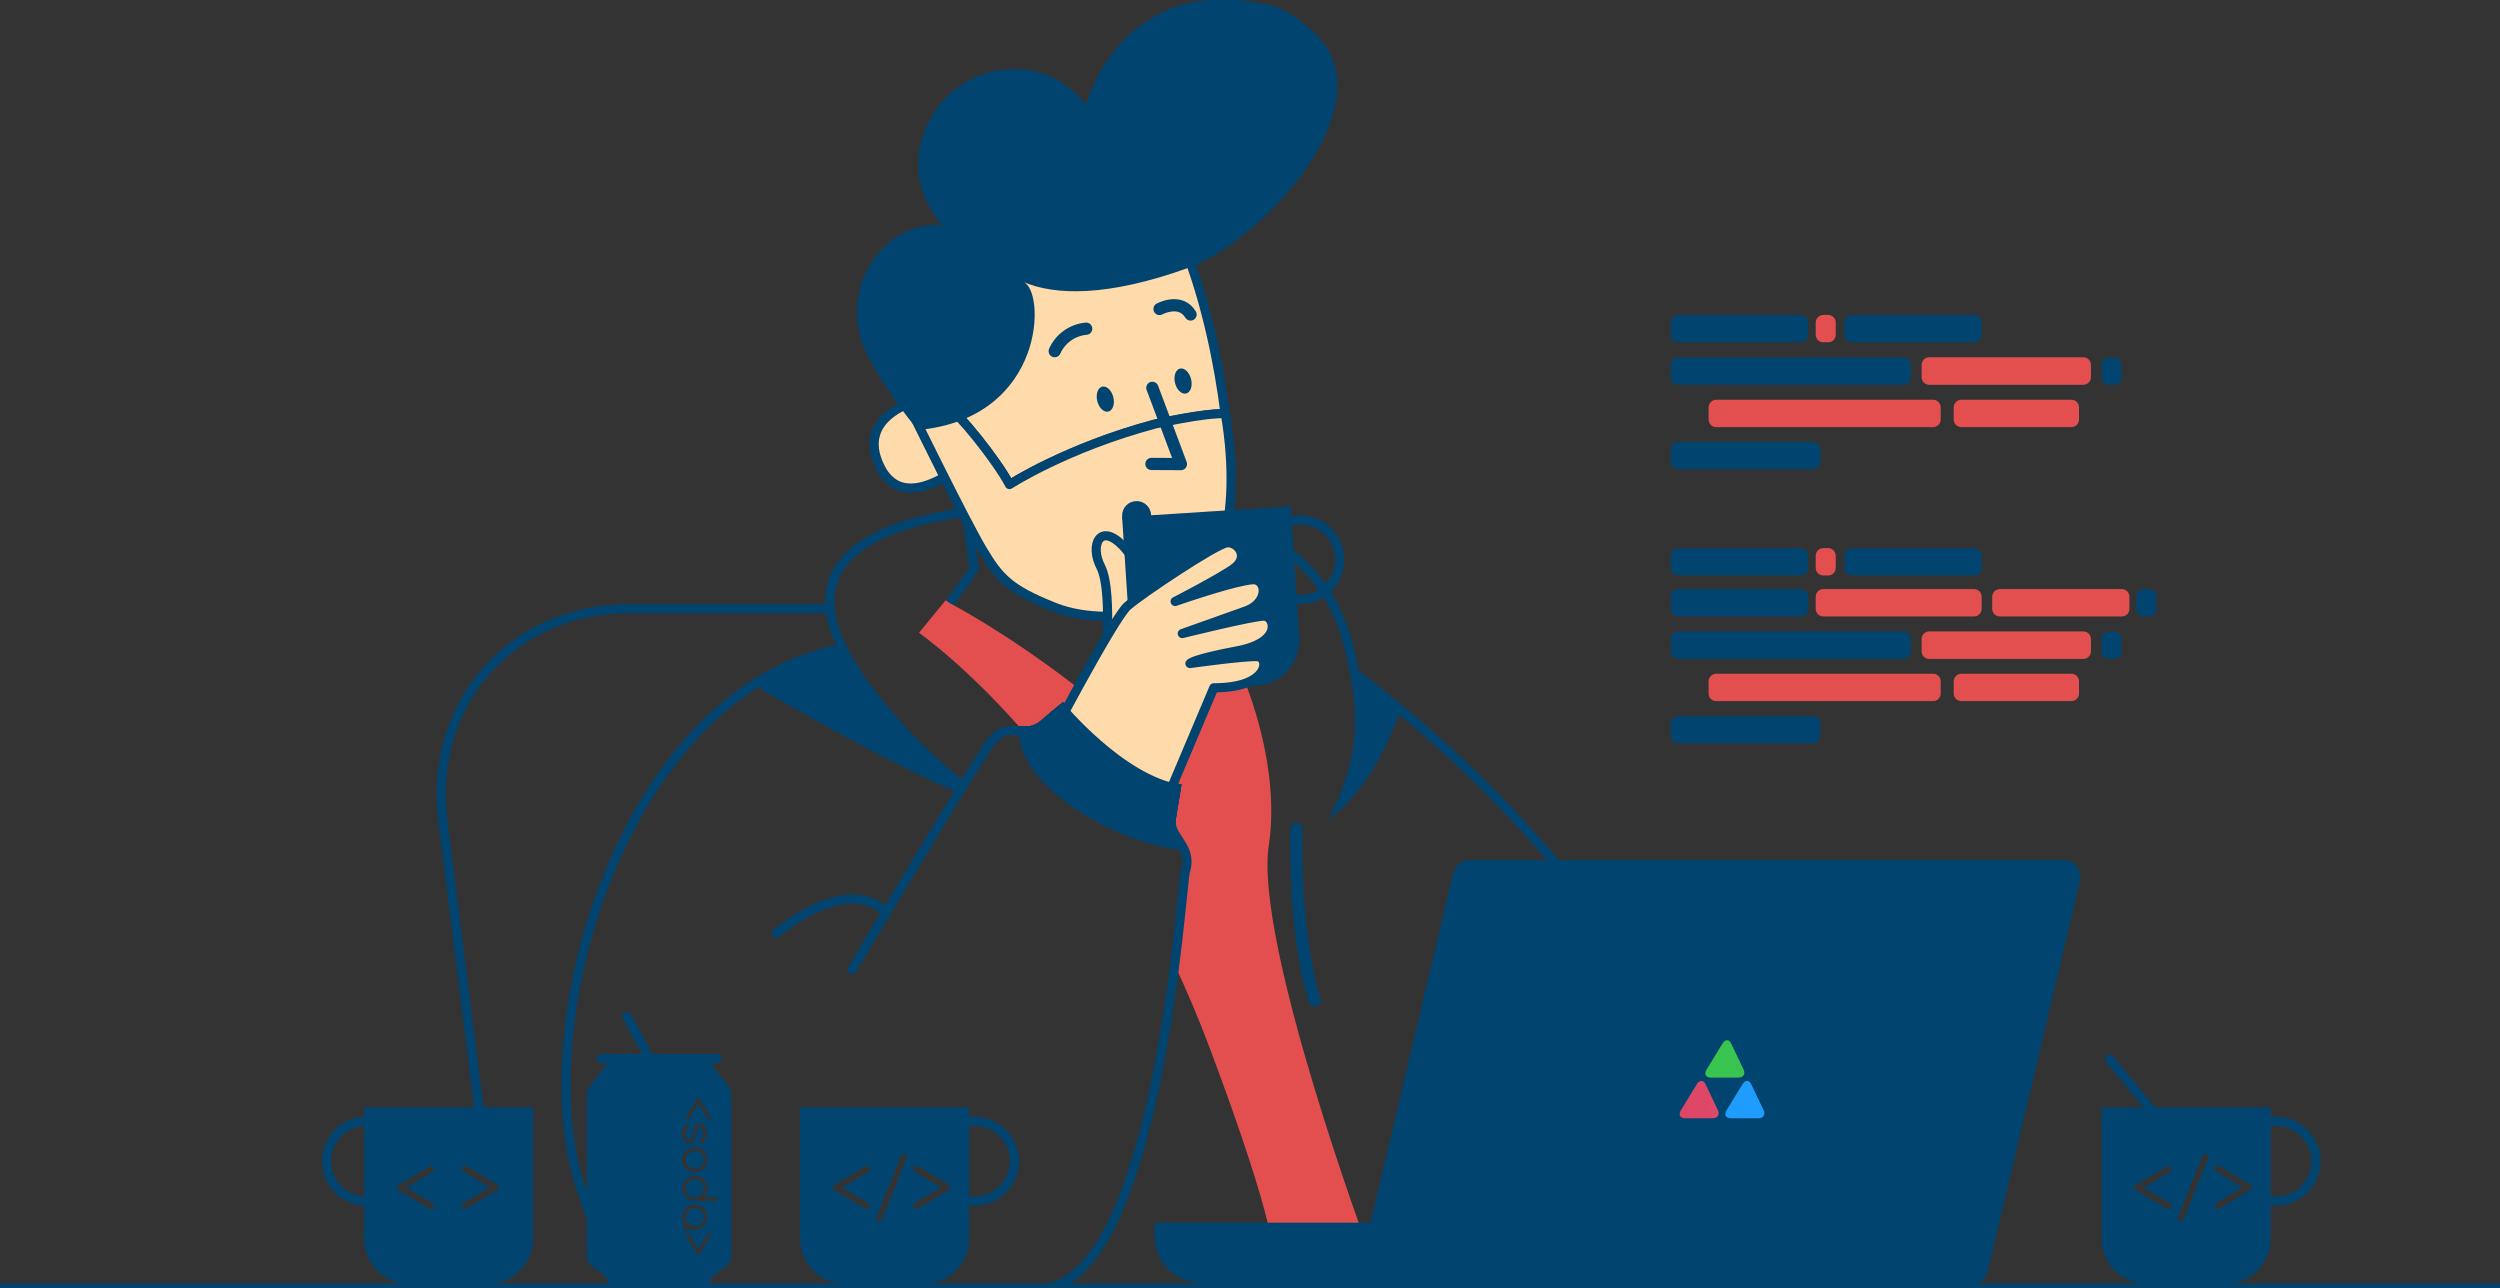 <?xml version="1.0" encoding="utf-8"?>
<!-- Generator: Adobe Illustrator 25.2.3, SVG Export Plug-In . SVG Version: 6.00 Build 0)  -->
<svg version="1.1" id="Layer_1" xmlns="http://www.w3.org/2000/svg" xmlns:xlink="http://www.w3.org/1999/xlink" x="0px" y="0px"
	 viewBox="0 0 1636 843" style="enable-background:new 0 0 1636 843;" xml:space="preserve">
<rect x="0" y="0" width="1636" height="843" fill="#333333" stroke="none"/>
<style type="text/css">
	.st0{fill:none;stroke:#014470;stroke-width:6;stroke-linecap:round;stroke-linejoin:round;}
	.st1{fill:#E34F4F;}
	.st2{fill:none;stroke:#014470;stroke-width:8;stroke-linecap:round;stroke-linejoin:round;}
	.st3{fill:#014470;}
	.st4{fill:#ffdbac;stroke:#014470;stroke-width:6;stroke-linecap:round;stroke-linejoin:round;}
	.st5{fill:#231F20;}
	.st6{fill:#1F9DFF;}
	.st7{fill:url(#SVGID_1_);}
	.st8{fill:#39C450;}
</style>
<g id="developer">
	<path id="chair" class="st0" d="M314.2,731.6L289.8,537c-9.6-76.6,45-138.7,122.1-138.7h128.8"/>
	<g id="body">
		<path id="hoodie" class="st0" d="M621.5,394.8l16-22.5l-4.2-30.2c-1.1-2.1-2.3-4.4-3.5-6.7c-87.4,13-98,49.6-78.4,88.8
			c-144.9,28.3-208,250.7-170.3,356.3c10.7,30,19.4,60,51.3,60.3"/>
		<g id="tshirt">
			<path class="st1" d="M667.1,475.7c0-0.2,0-0.4,0-0.6c4.7,0.5,9.3,0.5,13.8-3.4c11-9.5,14.9-12.4,14.9-12.4s1,1.2,2.8,3.2
				c2.2-4,4.4-8.1,6.7-12.4c-47.5-36.8-83.8-55.4-83.8-55.4l-2.7-1.9l-17.4,21.3C601.4,414.2,629.8,433.7,667.1,475.7z"/>
			<path class="st1" d="M896.6,821c0,0-76-204.4-66.3-267.7c5.3-34.5-3-73.7-14.4-104l-21.8,1.4L768,512.3c1.7,0.4,3.4,0.8,5.1,1
				c0,0-1,6.5-3.5,21.3c-1.7,9.9,1.2,11,3.4,17.9c2.9,4.6,5.1,9.8,2.7,17.9c-0.8,2.6-2.7,27.4-7,61c8,17,15.6,34.9,22.8,54
				c46.1,122.9,41.3,136.3,41.3,136.3L896.6,821z"/>
		</g>
		<path id="hoodie-2" class="st0" d="M1154,839.2c-5.5-36-44.5-229.2-267.7-398.7c-5-30.3-17.7-77.9-82.7-100.2"/>
		<path id="string" class="st2" d="M848.4,542.5c0,0-2.4,65.3,11.9,112.2"/>
		<path id="stripe" class="st3" d="M883.4,439.8c0.7,4.3,1.3,8.2,1.8,11.6c6.1,39.8-7,66.3-15.7,84.6c23.3-16.5,39.1-47.9,47-71.8
			C906.9,456.5,893.8,447.5,883.4,439.8z"/>
		<path id="stripe_II" class="st3" d="M553.7,422.4c-16.3,3.3-43.1,11.5-62.5,24.8c13.5,7.4,80.4,47.4,135,71.4
			c0.4-0.2,3.4-5.2,4.9-7.2C601,487.5,569.2,453.3,553.7,422.4z"/>
	</g>
	<path id="ear" class="st4" d="M597.7,263.1c0,0-37.1,10.1-22.1,41.8c10.4,22,30.3,14.2,42.1,7.5"/>
	<path id="face" class="st4" d="M607.7,269.2l11.7-3.9c7.7,4.6,33.1,36.2,41.3,51.9c0,0,37.3-24.2,95.5-39.7c0,0,31.7-7.2,45.5-6.7
		c-4-32-12.2-72.9-26.6-109.4c-21.4-54.3-87.7-33.2-97.3-30c-103.5,35.1-70.3,137.5-70.3,137.5L607.7,269.2z"/>
	<path id="beard" class="st4" d="M724,403.3c-12.4,0-24.3-2.1-33.6-5.8c-30.2-11.9-36.6-19.6-47.5-37.8s-44.8-87.4-44.8-87.4
		l21.2-7.1c7.7,4.6,33.1,36.2,41.3,51.9c0,0,37.3-24.2,95.5-39.7c0,0,32-7.3,45.7-6.7c0,0,6.5,32.5,2.6,64.4"/>
	<path id="hair" class="st3" d="M600.7,281.4c0,0-19.1-22.2-32.9-48.7c-13-24.9-7.6-55.8,13.9-73.8c18-15.1,35.2-11.1,35.2-11.1
		s-31.1-31.6-6.6-72.6c8.7-14.5,22.9-24.7,39.4-28.4c40.2-8.8,61,21.8,61,21.8S733.8-20.6,833,3.9c10,2.5,23.2,13.1,30.2,20.7
		c42.3,46.3-37.2,133.3-85.6,150.7c-53.1,19.1-87.3,18.1-108.2,9.1C684.4,189,685,273.7,600.7,281.4z"/>
	<polyline id="nose" class="st2" points="754.1,253.8 772.8,303.7 753.5,303.6 	"/>
	<circle id="mouth" class="st3" cx="743.8" cy="337.4" r="9.5"/>
	
		<ellipse id="eye_II" transform="matrix(0.97 -0.243 0.243 0.97 -37.459 195.291)" class="st3" cx="774.2" cy="249.7" rx="5.4" ry="8.4"/>
	
		<ellipse id="eye" transform="matrix(0.97 -0.243 0.243 0.97 -41.843 183.295)" class="st3" cx="723.3" cy="261.5" rx="5.4" ry="8.4"/>
	<path id="brow_II" class="st2" d="M690.2,229.8c3.7-8.3,11.6-13.9,20.6-14.7"/>
	<path id="brow" class="st2" d="M758.8,202.2c0,0,13.6-7.4,20.3,3.6"/>
	<path id="laptop" class="st3" d="M1350.5,562.8H961.7c-5.1,0-9.5,3.5-10.7,8.5l-54.1,228.8H756c0,0-7.8,40.3,37.7,40.3h496.4
		c5.1,0,9.5-3.5,10.7-8.5l60.4-255.6c1.4-5.9-2.3-11.8-8.2-13.2C1352.2,562.9,1351.4,562.8,1350.5,562.8z"/>
	<g id="code_lines">
		<path class="st1" d="M1193.2,206.1h3.1c2.8,0,5,2.2,5,5v7.9c0,2.8-2.2,5-5,5h-3.1c-2.8,0-5-2.2-5-5v-7.9
			C1188.2,208.4,1190.4,206.1,1193.2,206.1z"/>
		<path class="st3" d="M1098.4,206.1h79.8c2.8,0,5,2.2,5,5v7.9c0,2.8-2.2,5-5,5h-79.8c-2.8,0-5-2.2-5-5v-7.9
			C1093.4,208.4,1095.6,206.1,1098.4,206.1z"/>
		<path class="st3" d="M1098.4,289.2h87.9c2.8,0,5,2.2,5,5v7.9c0,2.8-2.2,5-5,5h-87.9c-2.8,0-5-2.2-5-5v-7.9
			C1093.4,291.5,1095.6,289.2,1098.4,289.2z"/>
		<path class="st1" d="M1123.1,261.6H1265c2.8,0,5,2.2,5,5v7.9c0,2.8-2.2,5-5,5h-141.9c-2.8,0-5-2.2-5-5v-7.9
			C1118.1,263.8,1120.4,261.6,1123.1,261.6z"/>
		<path class="st1" d="M1283.5,261.6h72c2.8,0,5,2.2,5,5v7.9c0,2.8-2.2,5-5,5h-72c-2.8,0-5-2.2-5-5v-7.9
			C1278.5,263.8,1280.8,261.6,1283.5,261.6z"/>
		<path class="st3" d="M1380.3,233.9h3.1c2.8,0,5,2.2,5,5v7.9c0,2.8-2.2,5-5,5h-3.1c-2.8,0-5-2.2-5-5v-7.9
			C1375.3,236.1,1377.5,233.9,1380.3,233.9z"/>
		<path class="st3" d="M1098.4,233.9h147.1c2.8,0,5,2.2,5,5v7.9c0,2.8-2.2,5-5,5h-147.1c-2.8,0-5-2.2-5-5v-7.9
			C1093.4,236.1,1095.6,233.9,1098.4,233.9z"/>
		<path class="st3" d="M1212,206.1h79.8c2.8,0,5,2.2,5,5v7.9c0,2.8-2.2,5-5,5H1212c-2.8,0-5-2.2-5-5v-7.9
			C1207,208.4,1209.3,206.1,1212,206.1z"/>
		<path class="st1" d="M1262.5,233.8h100.8c2.8,0,5,2.2,5,5v8c0,2.8-2.2,5-5,5h-100.8c-2.8,0-5-2.2-5-5v-8
			C1257.5,236,1259.7,233.8,1262.5,233.8z"/>
	</g>
	<g id="code_lines-2">
		<path class="st3" d="M1098.4,385.5h79.8c2.8,0,5,2.2,5,5v7.9c0,2.8-2.2,5-5,5h-79.8c-2.8,0-5-2.2-5-5v-7.9
			C1093.4,387.7,1095.6,385.5,1098.4,385.5z"/>
		<path class="st3" d="M1098.4,468.6h87.9c2.8,0,5,2.2,5,5v7.9c0,2.8-2.2,5-5,5h-87.9c-2.8,0-5-2.2-5-5v-7.9
			C1093.4,470.8,1095.6,468.6,1098.4,468.6z"/>
		<path class="st1" d="M1123.1,440.9H1265c2.8,0,5,2.2,5,5v7.9c0,2.8-2.2,5-5,5h-141.9c-2.8,0-5-2.2-5-5v-7.9
			C1118.1,443.2,1120.4,440.9,1123.1,440.9z"/>
		<path class="st1" d="M1283.5,440.9h72c2.8,0,5,2.2,5,5v7.9c0,2.8-2.2,5-5,5h-72c-2.8,0-5-2.2-5-5v-7.9
			C1278.5,443.2,1280.8,440.9,1283.5,440.9z"/>
		<path class="st3" d="M1380.3,413.3h3.1c2.8,0,5,2.2,5,5v7.9c0,2.8-2.2,5-5,5h-3.1c-2.8,0-5-2.2-5-5v-7.9
			C1375.3,415.5,1377.5,413.3,1380.3,413.3z"/>
		<path class="st3" d="M1403.1,385.5h3.1c2.8,0,5,2.2,5,5v7.9c0,2.8-2.2,5-5,5h-3.1c-2.8,0-5-2.2-5-5v-7.9
			C1398.1,387.7,1400.4,385.5,1403.1,385.5z"/>
		<path class="st3" d="M1098.4,413.2h147.1c2.8,0,5,2.2,5,5v7.9c0,2.8-2.2,5-5,5h-147.1c-2.8,0-5-2.2-5-5v-7.9
			C1093.4,415.5,1095.6,413.2,1098.4,413.2z"/>
		<path class="st1" d="M1193.2,385.5h98.6c2.8,0,5,2.2,5,5v7.9c0,2.8-2.2,5-5,5h-98.6c-2.8,0-5-2.2-5-5v-7.9
			C1188.2,387.7,1190.4,385.5,1193.2,385.5z"/>
		<path class="st1" d="M1308.7,385.5h79.8c2.8,0,5,2.2,5,5v7.9c0,2.8-2.2,5-5,5h-79.8c-2.8,0-5-2.2-5-5v-7.9
			C1303.7,387.7,1306,385.5,1308.7,385.5z"/>
		<path class="st1" d="M1193.2,358.7h3.1c2.8,0,5,2.2,5,5v7.9c0,2.8-2.2,5-5,5h-3.1c-2.8,0-5-2.2-5-5v-7.9
			C1188.2,360.9,1190.4,358.7,1193.2,358.7z"/>
		<path class="st3" d="M1098.4,358.7h79.8c2.8,0,5,2.2,5,5v7.9c0,2.8-2.2,5-5,5h-79.8c-2.8,0-5-2.2-5-5v-7.9
			C1093.4,360.9,1095.6,358.7,1098.4,358.7z"/>
		<path class="st3" d="M1212,358.7h79.8c2.8,0,5,2.2,5,5v7.9c0,2.8-2.2,5-5,5H1212c-2.8,0-5-2.2-5-5v-7.9
			C1207,360.9,1209.3,358.7,1212,358.7z"/>
		<path class="st1" d="M1262.5,413.2h100.8c2.8,0,5,2.2,5,5v8c0,2.8-2.2,5-5,5h-100.8c-2.8,0-5-2.2-5-5v-8
			C1257.5,415.4,1259.7,413.2,1262.5,413.2z"/>
	</g>
	<g id="mug">
		<path id="handle" class="st0" d="M1480.8,735.3c2.2-0.8,4.5-1.2,6.8-1.4c14.4-1,26.8,9.8,27.9,24.1c1,14.4-9.8,26.8-24.1,27.9
			c-2,0.1-3.9,0.1-5.9-0.2"/>
		<line id="spoon" class="st0" x1="1418" y1="738.7" x2="1380.7" y2="693.2"/>
		<path id="mug-2" class="st3" d="M1375.3,724.6v85.8c0,16.6,13.4,30,30,30h50.6c16.6,0,30-13.4,30-30v-85.8H1375.3z M1420,787.4
			c0.6,0.4,1,1,1,1.8c0,1.1-0.9,2-2,2c-0.3,0-0.7-0.1-1-0.2l-20-12c-1-0.5-1.4-1.7-1-2.7c0.2-0.4,0.5-0.8,1-1l20-12
			c0.3-0.2,0.7-0.3,1-0.2c1.1,0,2,0.9,2,2c0,0.7-0.4,1.4-1,1.8l-17.2,10.3L1420,787.4z M1445,757.9l-16.1,40.2
			c-0.1,0.2-0.2,0.4-0.4,0.5c-0.4,0.4-0.9,0.6-1.4,0.6c-1.1,0-2-0.9-2-2c0-0.3,0.1-0.6,0.2-0.8l16.1-40.2c0.1-0.2,0.3-0.4,0.4-0.6
			c0.4-0.4,0.9-0.6,1.4-0.6c1.1,0,2,0.9,2,2C1445.2,757.3,1445.1,757.6,1445,757.9L1445,757.9z M1472.3,778.9l-20,12
			c-0.3,0.2-0.7,0.3-1,0.2c-1.1,0-2-0.9-2-2c0-0.7,0.4-1.4,1-1.8l17.2-10.3l-17.2-10.3c-0.6-0.4-1-1-1-1.8c0-0.5,0.2-1,0.6-1.4
			s0.9-0.6,1.4-0.6c0.3,0,0.7,0.1,1,0.2l20,12c1,0.5,1.4,1.7,1,2.7C1473.1,778.4,1472.7,778.7,1472.3,778.9L1472.3,778.9z"/>
	</g>
	<g id="tea">
		<path id="handle-2" class="st0" d="M241.7,785.9c-14.4,1.1-26.9-9.7-27.9-24.1c-1.1-14.4,9.7-26.9,24.1-27.9
			c1.6-0.1,3.2-0.1,4.7,0.1"/>
		<path id="ug" class="st3" d="M238.3,724.6v85.8c0,16.6,13.4,30,30,30h50.6c16.6,0,30-13.4,30-30v-85.8H238.3z M283.1,787.4
			c0.6,0.4,1,1,1,1.8c0,1.1-0.9,2-2,2c-0.3,0-0.7-0.1-1-0.2l-20-12c-1-0.5-1.4-1.7-1-2.7c0.2-0.4,0.5-0.8,1-1l20-12
			c0.3-0.2,0.7-0.3,1-0.2c1.1,0,2,0.9,2,2c0,0.7-0.4,1.4-1,1.8l-17.2,10.3L283.1,787.4z M325.2,778.9l-20,12c-0.3,0.2-0.7,0.3-1,0.2
			c-0.5,0-1.1-0.2-1.4-0.6c-0.4-0.4-0.6-0.9-0.6-1.4c0-0.7,0.4-1.4,1-1.8l17.2-10.3l-17.2-10.3c-0.6-0.4-1-1-1-1.8c0-1.1,0.9-2,2-2
			c0.3,0,0.7,0.1,1,0.2l20,12c1,0.5,1.4,1.7,1,2.7C326,778.4,325.7,778.7,325.2,778.9L325.2,778.9z"/>
	</g>
	<g id="soda">
		<line id="line" class="st0" x1="423.8" y1="690" x2="410.2" y2="665.2"/>
		<line id="line-2" class="st0" x1="393.5" y1="692.7" x2="469.3" y2="692.7"/>
		<g id="can">
			<path class="st3" d="M458.8,773.5c-2.3-2.3-6-2.3-8.3,0s-2.3,6,0,8.3s6,2.3,8.3,0c1.1-1.1,1.7-2.6,1.7-4.2
				C460.5,776.1,459.9,774.6,458.8,773.5z"/>
			<path class="st3" d="M454.6,764.7c3.2,0,5.9-2.6,5.9-5.8s-2.6-5.9-5.8-5.9c-3.2,0-5.9,2.6-5.9,5.8c0,1.6,0.6,3.1,1.7,4.2
				C451.6,764.1,453.1,764.7,454.6,764.7z"/>
			<path class="st3" d="M458.8,800.6c2.3-2.3,2.3-6,0-8.3s-6-2.3-8.3,0s-2.3,6,0,8.3c1.1,1.1,2.6,1.7,4.2,1.7
				C456.2,802.3,457.7,801.7,458.8,800.6z"/>
			<path class="st3" d="M476.7,710.8l-13.3-17.3h-64.1L386,710.8c-1.3,1.6-2,3.6-2,5.6v105.3c0.1,3.4,2,6.6,5,8.2
				c4.1,2.6,9.4,6.5,9.7,10.3H464c0.4-3.8,5.6-7.8,9.7-10.3c3-1.7,4.8-4.8,4.9-8.3V716.4C478.7,714.4,478,712.4,476.7,710.8z
				 M448.9,731l7-11.7c0.2-0.4,0.6-0.6,1-0.7c0.4,0,0.9,0.3,1.1,0.7l7,11.7c0.1,0.2,0.2,0.4,0.1,0.6c0,0.3-0.1,0.6-0.3,0.8
				c-0.2,0.2-0.5,0.4-0.8,0.3c-0.4,0-0.8-0.2-1-0.6l-6-10l-6,10c-0.2,0.4-0.6,0.6-1,0.6c-0.3,0-0.6-0.1-0.8-0.3
				c-0.2-0.2-0.4-0.5-0.4-0.8C448.7,731.4,448.8,731.2,448.9,731L448.9,731z M449.3,735.4c0.2-0.1,0.4-0.2,0.7-0.2
				c0.3,0,0.6,0.1,0.8,0.3c0.2,0.2,0.3,0.5,0.3,0.8s-0.1,0.6-0.3,0.8l-0.4,0.4c-1.1,1.1-1.7,2.6-1.7,4.2c-0.1,1.5,0.5,2.9,1.5,3.9
				c0.3,0.2,0.6,0.4,1,0.3c0.4,0,0.8-0.3,0.9-0.7l2.4-7.2c0.2-0.7,0.6-1.3,1-1.9c0.6-0.7,1.5-1,2.5-1s1.9,0.4,2.5,1.1
				c1.5,1.5,2.2,3.5,2.1,5.5c0,2.4-1.1,4.8-3,6.3c-0.2,0.2-0.4,0.2-0.7,0.2c-0.6,0-1.2-0.5-1.2-1.1l0,0c0-0.3,0.1-0.6,0.3-0.8
				l0.4-0.4c1.1-1.1,1.7-2.6,1.7-4.2c0.1-1.5-0.5-2.9-1.5-3.9c-0.3-0.2-0.6-0.4-1-0.3c-0.4,0-0.8,0.3-0.9,0.7l-2.4,7.2
				c-0.2,0.7-0.5,1.3-1,1.9c-0.6,0.7-1.5,1-2.5,1s-1.9-0.4-2.5-1.1c-1.5-1.5-2.2-3.5-2.1-5.5C446.4,739.2,447.5,736.9,449.3,735.4
				L449.3,735.4z M448.8,753c3.2-3.2,8.4-3.2,11.6,0s3.2,8.4,0,11.6c-3.2,3.2-8.4,3.2-11.6,0c-1.5-1.5-2.4-3.6-2.4-5.8
				C446.4,756.7,447.2,754.6,448.8,753z M446.7,804.3c-0.5-0.5-0.4-1.2,0-1.7c0.2-0.2,0.5-0.3,0.8-0.3h1.3
				c-3.2-3.2-3.3-8.4-0.1-11.6c3.2-3.2,8.4-3.3,11.6-0.1s3.3,8.4,0.1,11.6c-1.6,1.6-3.7,2.5-5.9,2.5h-7
				C447.3,804.7,447,804.5,446.7,804.3z M465,808.7l-7,11.7c-0.2,0.4-0.6,0.6-1.1,0.7c-0.4,0-0.8-0.3-1-0.7l-7-11.7
				c-0.1-0.2-0.2-0.4-0.1-0.6c0-0.3,0.1-0.6,0.4-0.8c0.2-0.2,0.5-0.4,0.8-0.3c0.4,0,0.8,0.2,1,0.6l6,10l6-10c0.2-0.4,0.6-0.6,1-0.6
				c0.6,0,1.2,0.5,1.2,1.2C465.2,808.4,465.1,808.6,465,808.7z M469.6,785.5c-0.2,0.2-0.5,0.3-0.8,0.3h-14.1c-4.5,0-8.2-3.7-8.2-8.2
				s3.7-8.2,8.2-8.2s8.2,3.7,8.2,8.2c0,2.2-0.9,4.3-2.4,5.8l-0.1,0.1h8.4c0.3,0,0.6,0.1,0.8,0.3c0.2,0.2,0.4,0.5,0.4,0.8
				C469.9,785,469.8,785.3,469.6,785.5L469.6,785.5z"/>
		</g>
	</g>
	<path id="thumb" class="st4" d="M724.7,413.1c0.4-12.9,0.2-33.3-4.4-42.2c-7.3-14.1-0.5-29.2,14.4-13.8
		c8.5,8.8,12.7,20.4,14.7,28.8"/>
	<circle class="st0" cx="850.6" cy="366.3" r="26.1"/>
	<path id="sleeve" class="st0" d="M681.7,843.4c76.2-5.7,91.4-264.2,94-273.1c5.3-17.4-11.3-21.5-9.1-35.3s0.5-20,0.5-20
		c-35.8-5.8-70.5-50.8-70.5-50.8s-3.6,2.6-13.8,11.4s-21.7-4.7-33.4,8.7c-7.7,8.9-91.8,150.2-91.8,150.2"/>
	<path id="welt" class="st3" d="M769.7,534.6c2.5-14.9,3.5-21.3,3.5-21.3c-38.1-5.9-77.4-53.9-77.4-53.9s-3.9,2.9-14.9,12.4
		c-4.4,3.8-9,3.8-13.8,3.4c-3.4,41.7,71.5,78.8,106.9,80.6C771.7,545.7,767.8,545.9,769.7,534.6z"/>
	<path id="welt_1_" class="st3" d="M769.7,534.6c2.5-14.9,3.5-21.3,3.5-21.3c-38.1-5.9-77.4-53.9-77.4-53.9s-3.9,2.9-14.9,12.4
		c-4.4,3.8-9,3.8-13.8,3.4c-3.4,41.7,71.5,78.8,106.9,80.6C771.7,545.7,767.8,545.9,769.7,534.6z"/>
	<path id="line-3" class="st0" d="M508,610.8c0,0,45.1-38.9,71.3-14.4"/>
	<path id="hand-2" class="st4" d="M680.9,495.6l75.6,43.9l37.8-89.4c36.5,0.1,36.3-19.8,28.7-20.4s-44.3,4.5-44.3,4.5
		s1.2-2.7,31-8.3s24.2-22.3,17.8-22.7s-53.8,11.4-53.8,11.4l40.7-14.5c14.5-4.6,15-18.6,7.4-20.6c-5-1.3-31.7,6.8-52.8,14.1
		c0,0,25.4-13,37.4-20.9s3.6-18.1-3.4-17.5s-55.9,33.3-65.2,41.4S680.9,495.6,680.9,495.6z"/>
	<g id="coffe">
		<path id="handle-3" class="st0" d="M631.7,734.6c1.4-0.3,2.8-0.5,4.2-0.7c14.4-1,26.8,9.7,27.9,24.1c1,14.4-9.7,26.8-24.1,27.9
			c-3.2,0.2-6.5-0.1-9.6-1.1"/>
		<path id="mug-3" class="st3" d="M523.6,724.6v85.8c0,16.6,13.4,30,30,30h50.6c16.6,0,30-13.4,30-30v-85.8H523.6z M568.3,787.4
			c0.6,0.4,1,1,1,1.8c0,1.1-0.9,2-2,2c-0.3,0-0.7-0.1-1-0.2l-20-12c-1-0.5-1.4-1.7-1-2.7c0.2-0.4,0.5-0.8,1-1l20-12
			c0.3-0.2,0.7-0.3,1-0.2c0.5,0,1,0.2,1.4,0.6c0.4,0.4,0.6,0.9,0.6,1.4c0,0.7-0.4,1.4-1,1.8l-17.2,10.3L568.3,787.4z M593.3,757.9
			l-16.1,40.2c-0.1,0.2-0.2,0.4-0.4,0.5c-0.4,0.4-0.9,0.6-1.4,0.6c-1.1,0-2-0.9-2-2c0-0.3,0.1-0.6,0.2-0.8l16.1-40.2
			c0.1-0.2,0.3-0.4,0.4-0.6c0.4-0.4,0.9-0.6,1.4-0.6c1.1,0,2,0.9,2,2C593.5,757.3,593.5,757.6,593.3,757.9L593.3,757.9z
			 M620.6,778.9l-20,12c-0.3,0.2-0.7,0.3-1,0.2c-1.1,0-2-0.9-2-2c0-0.7,0.4-1.4,1-1.8l17.2-10.3l-17.2-10.3c-0.6-0.4-1-1-1-1.8
			c0-0.5,0.2-1.1,0.6-1.4c0.4-0.4,0.9-0.6,1.4-0.6c0.3,0,0.7,0.1,1,0.2l20,12c1,0.5,1.4,1.7,1,2.7
			C621.4,778.3,621,778.7,620.6,778.9L620.6,778.9z"/>
	</g>
	<line id="line-4" class="st0" x1="-0.5" y1="842.9" x2="1636" y2="842.9"/>
	<path class="st3" d="M850.2,416.9l-5.5-85.6l-110.4,7.1l3.8,57.9c9.8-8.4,58-40.6,65-41.2s15.4,9.6,3.4,17.5s-37.4,20.9-37.4,20.9
		c21.1-7.4,47.8-15.4,52.8-14.1c7.6,2,7.1,16-7.4,20.6l-40.7,14.5c0,0,47.4-11.9,53.8-11.4s12,17.1-17.8,22.7s-31,8.3-31,8.3
		s36.7-5.2,44.3-4.5s7.8,20.5-28.7,20.4l-0.2,0.5l28.1-1.8C838.7,447.7,851.3,433.5,850.2,416.9L850.2,416.9z"/>
</g>
<path class="st5" d="M1108,717.1"/>
<g>
	<path class="st6" d="M1129.9,726.5c-1.8,2.9-0.6,5.3,2.7,5.3h18c3.3,0,4.9-2.4,3.5-5.3l-8.1-17c-1.4-2.9-4-2.9-5.7,0L1129.9,726.5z
		"/>
	
		<linearGradient id="SVGID_1_" gradientUnits="userSpaceOnUse" x1="1135.481" y1="951.514" x2="1108.415" y2="951.514" gradientTransform="matrix(1 0 -6.992681e-02 1 56.806 -232)">
		<stop  offset="0" style="stop-color:#FFFFFF"/>
		<stop  offset="0" style="stop-color:#DF4869"/>
		<stop  offset="1" style="stop-color:#DD4767"/>
	</linearGradient>
	<path class="st7" d="M1100,726.5c-1.8,2.9-0.6,5.3,2.7,5.3h18c3.3,0,4.9-2.4,3.5-5.3l-8.1-17c-1.4-2.9-4-2.9-5.7,0L1100,726.5z"/>
	<path class="st8" d="M1116.8,699.9c-1.8,2.9-0.6,5.3,2.7,5.3h18c3.3,0,4.9-2.4,3.5-5.3l-8.1-17c-1.4-2.9-4-2.9-5.7,0L1116.8,699.9z
		"/>
</g>
<path id="welt_2_" class="st3" d="M769.6,534.9c2.5-14.9,3.5-21.3,3.5-21.3c-38.1-5.9-77.4-53.9-77.4-53.9s-3.9,2.9-14.9,12.4
	c-4.4,3.8-9,3.8-13.8,3.4c-3.4,41.7,71.5,78.8,106.9,80.6C771.6,546,767.7,546.2,769.6,534.9z"/>
</svg>

